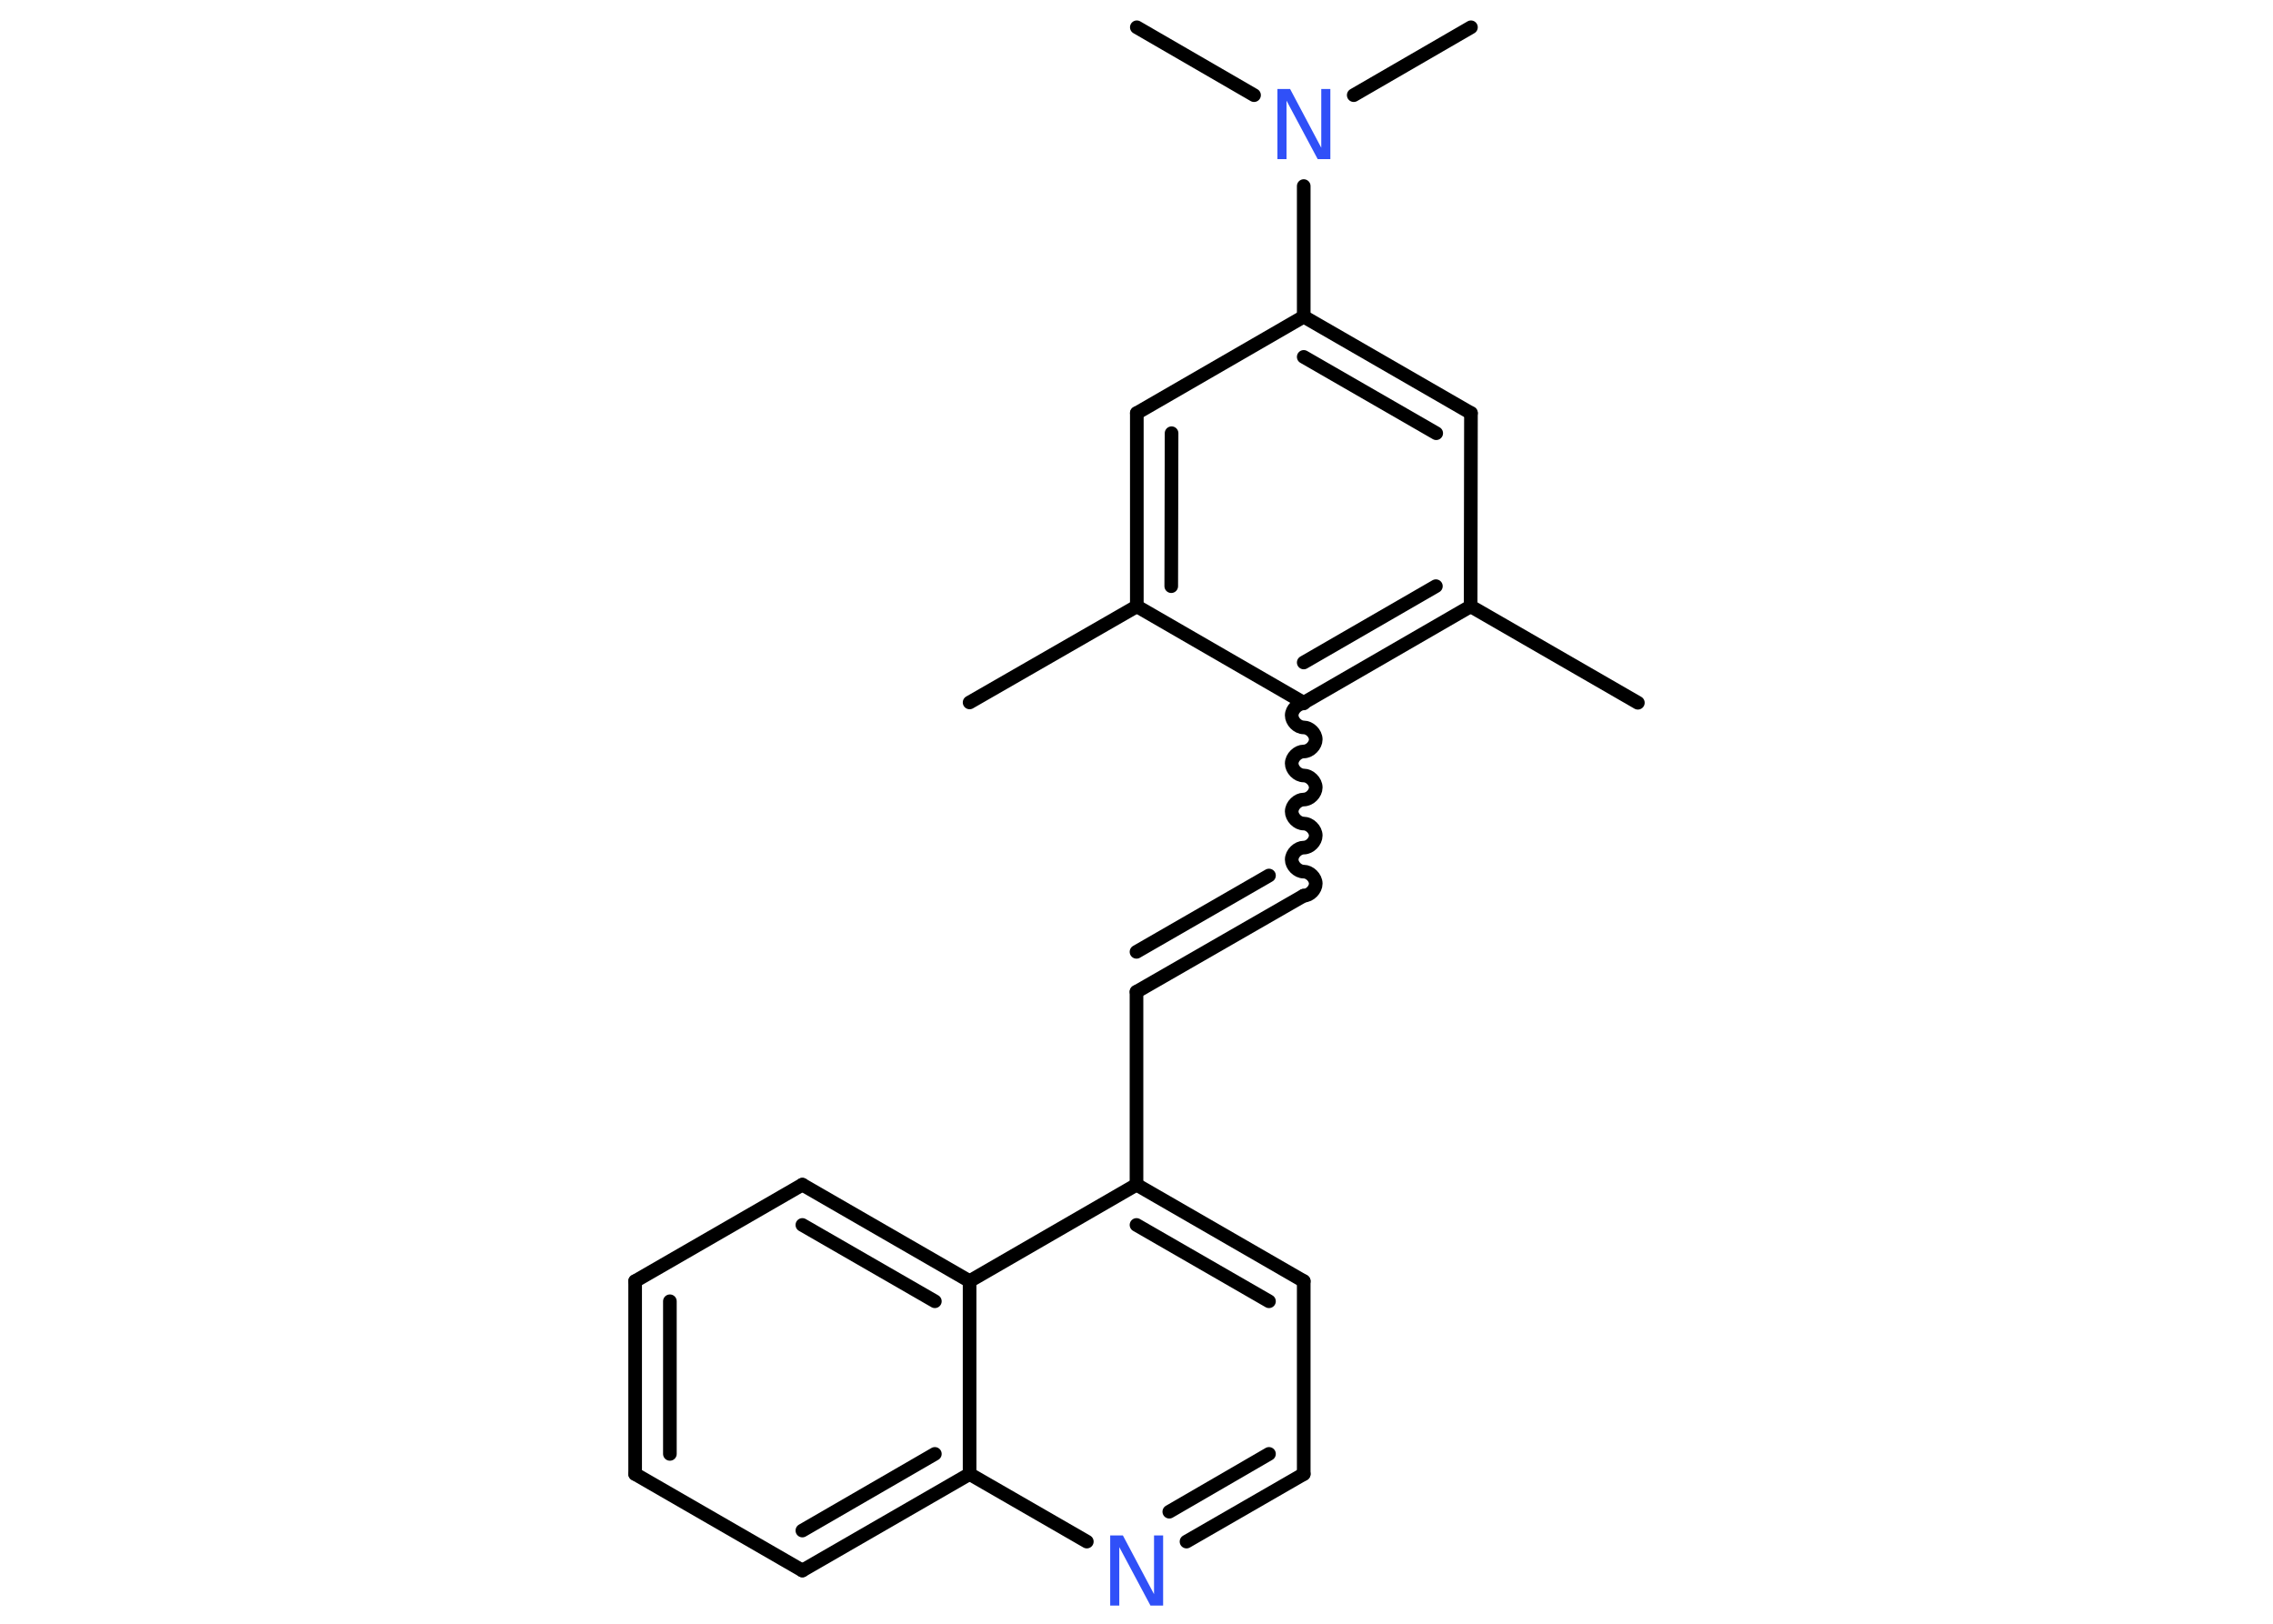 <?xml version='1.0' encoding='UTF-8'?>
<!DOCTYPE svg PUBLIC "-//W3C//DTD SVG 1.1//EN" "http://www.w3.org/Graphics/SVG/1.1/DTD/svg11.dtd">
<svg version='1.2' xmlns='http://www.w3.org/2000/svg' xmlns:xlink='http://www.w3.org/1999/xlink' width='70.0mm' height='50.0mm' viewBox='0 0 70.0 50.0'>
  <desc>Generated by the Chemistry Development Kit (http://github.com/cdk)</desc>
  <g stroke-linecap='round' stroke-linejoin='round' stroke='#000000' stroke-width='.42' fill='#3050F8'>
    <rect x='.0' y='.0' width='70.0' height='50.0' fill='#FFFFFF' stroke='none'/>
    <g id='mol1' class='mol'>
      <line id='mol1bnd1' class='bond' x1='29.86' y1='21.63' x2='35.01' y2='18.67'/>
      <g id='mol1bnd2' class='bond'>
        <line x1='35.01' y1='12.72' x2='35.01' y2='18.67'/>
        <line x1='36.08' y1='13.34' x2='36.07' y2='18.05'/>
      </g>
      <line id='mol1bnd3' class='bond' x1='35.01' y1='12.72' x2='40.15' y2='9.75'/>
      <line id='mol1bnd4' class='bond' x1='40.15' y1='9.75' x2='40.15' y2='5.73'/>
      <line id='mol1bnd5' class='bond' x1='41.69' y1='2.93' x2='45.3' y2='.84'/>
      <line id='mol1bnd6' class='bond' x1='38.62' y1='2.93' x2='35.01' y2='.84'/>
      <g id='mol1bnd7' class='bond'>
        <line x1='45.3' y1='12.72' x2='40.15' y2='9.75'/>
        <line x1='44.23' y1='13.34' x2='40.15' y2='10.99'/>
      </g>
      <line id='mol1bnd8' class='bond' x1='45.3' y1='12.72' x2='45.29' y2='18.67'/>
      <line id='mol1bnd9' class='bond' x1='45.29' y1='18.67' x2='50.44' y2='21.64'/>
      <g id='mol1bnd10' class='bond'>
        <line x1='40.15' y1='21.64' x2='45.29' y2='18.67'/>
        <line x1='40.15' y1='20.4' x2='44.22' y2='18.05'/>
      </g>
      <line id='mol1bnd11' class='bond' x1='35.01' y1='18.67' x2='40.15' y2='21.64'/>
      <path id='mol1bnd12' class='bond' d='M40.15 27.58c.19 .0 .37 -.19 .37 -.37c.0 -.19 -.19 -.37 -.37 -.37c-.19 .0 -.37 -.19 -.37 -.37c.0 -.19 .19 -.37 .37 -.37c.19 .0 .37 -.19 .37 -.37c.0 -.19 -.19 -.37 -.37 -.37c-.19 .0 -.37 -.19 -.37 -.37c.0 -.19 .19 -.37 .37 -.37c.19 .0 .37 -.19 .37 -.37c.0 -.19 -.19 -.37 -.37 -.37c-.19 .0 -.37 -.19 -.37 -.37c.0 -.19 .19 -.37 .37 -.37c.19 .0 .37 -.19 .37 -.37c.0 -.19 -.19 -.37 -.37 -.37c-.19 .0 -.37 -.19 -.37 -.37c.0 -.19 .19 -.37 .37 -.37' fill='none' stroke='#000000' stroke-width='.42'/>
      <g id='mol1bnd13' class='bond'>
        <line x1='40.15' y1='27.58' x2='35.0' y2='30.54'/>
        <line x1='39.08' y1='26.96' x2='35.0' y2='29.31'/>
      </g>
      <line id='mol1bnd14' class='bond' x1='35.0' y1='30.54' x2='35.0' y2='36.48'/>
      <g id='mol1bnd15' class='bond'>
        <line x1='40.15' y1='39.45' x2='35.0' y2='36.48'/>
        <line x1='39.08' y1='40.07' x2='35.0' y2='37.72'/>
      </g>
      <line id='mol1bnd16' class='bond' x1='40.15' y1='39.45' x2='40.15' y2='45.39'/>
      <g id='mol1bnd17' class='bond'>
        <line x1='36.54' y1='47.47' x2='40.15' y2='45.39'/>
        <line x1='36.01' y1='46.55' x2='39.08' y2='44.77'/>
      </g>
      <line id='mol1bnd18' class='bond' x1='33.47' y1='47.47' x2='29.86' y2='45.39'/>
      <g id='mol1bnd19' class='bond'>
        <line x1='24.71' y1='48.36' x2='29.86' y2='45.39'/>
        <line x1='24.71' y1='47.13' x2='28.79' y2='44.77'/>
      </g>
      <line id='mol1bnd20' class='bond' x1='24.71' y1='48.36' x2='19.56' y2='45.39'/>
      <g id='mol1bnd21' class='bond'>
        <line x1='19.56' y1='39.45' x2='19.56' y2='45.39'/>
        <line x1='20.63' y1='40.07' x2='20.63' y2='44.77'/>
      </g>
      <line id='mol1bnd22' class='bond' x1='19.56' y1='39.45' x2='24.71' y2='36.48'/>
      <g id='mol1bnd23' class='bond'>
        <line x1='29.86' y1='39.45' x2='24.71' y2='36.48'/>
        <line x1='28.79' y1='40.07' x2='24.71' y2='37.72'/>
      </g>
      <line id='mol1bnd24' class='bond' x1='35.0' y1='36.48' x2='29.86' y2='39.45'/>
      <line id='mol1bnd25' class='bond' x1='29.86' y1='45.39' x2='29.86' y2='39.45'/>
      <path id='mol1atm5' class='atom' d='M39.34 2.74h.39l.96 1.81v-1.81h.28v2.16h-.39l-.96 -1.8v1.8h-.28v-2.16z' stroke='none'/>
      <path id='mol1atm17' class='atom' d='M34.19 47.28h.39l.96 1.81v-1.81h.28v2.16h-.39l-.96 -1.8v1.8h-.28v-2.16z' stroke='none'/>
    </g>
  </g>
</svg>
